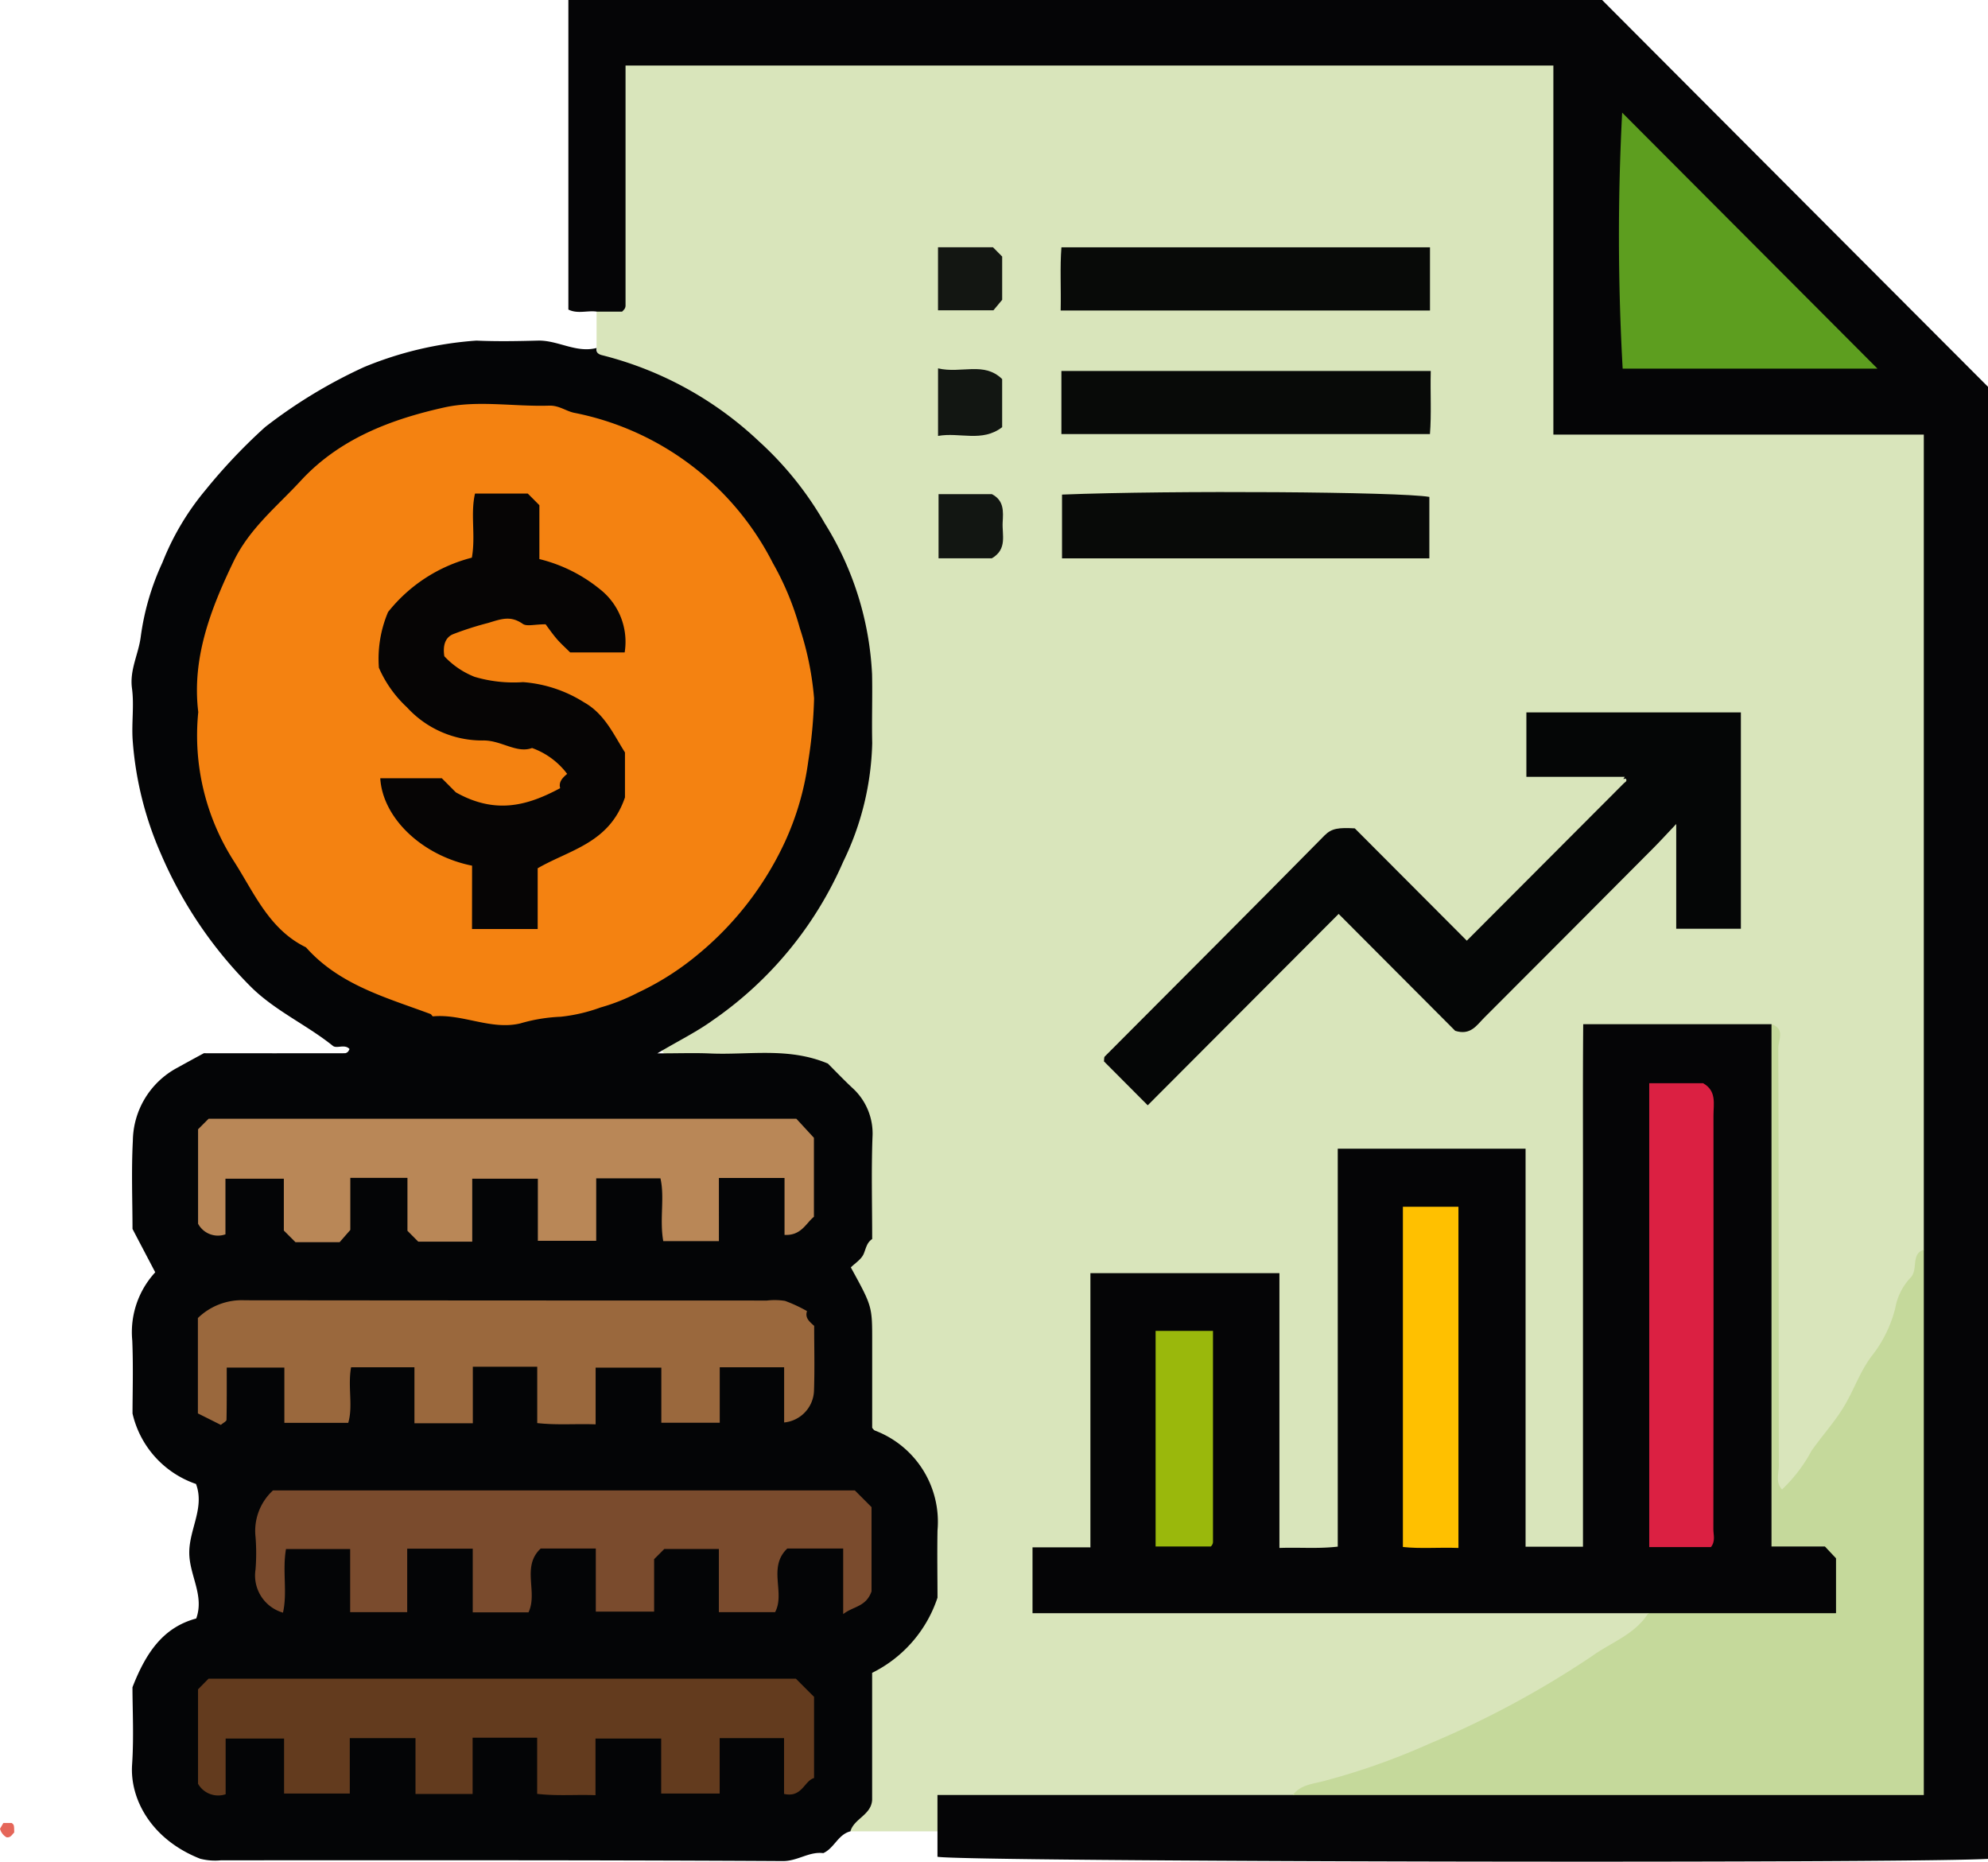 <svg xmlns="http://www.w3.org/2000/svg" xmlns:xlink="http://www.w3.org/1999/xlink" width="125.266" height="117.283" viewBox="0 0 125.266 117.283">
  <defs>
    <clipPath id="clip-path">
      <rect id="Rectángulo_325368" data-name="Rectángulo 325368" width="125.266" height="117.283" fill="none"/>
    </clipPath>
  </defs>
  <g id="Grupo_876384" data-name="Grupo 876384" transform="translate(0 0)">
    <g id="Grupo_876383" data-name="Grupo 876383" transform="translate(0 0)" clip-path="url(#clip-path)">
      <path id="Trazado_615106" data-name="Trazado 615106" d="M.417,48.034A.866.866,0,0,1,0,47.491l.212-.361H.738c.149.117.151.122.158.6-.136.122-.219.339-.48.3" transform="translate(0 67.712)" fill="#e56659"/>
      <path id="Trazado_615107" data-name="Trazado 615107" d="M15.427,17.692v2.29c.173,1.433,1.5,1.34,2.39,1.708,7,2.895,11.837,7.856,13.665,15.232,2.407,9.732-.621,18.6-8.833,24.652-1.084.8-2.444,1.274-3.165,2.551.56,1.026,1.55.872,2.427.909,1.747.073,3.5-.071,5.249.071a5.023,5.023,0,0,1,4.966,5.21c.027,2.342.4,4.744-.726,6.979a1.559,1.559,0,0,0-.056,1.34c1.075,2.317.811,4.781.8,7.21a4.294,4.294,0,0,0,1.635,3.562c3.519,3,3.614,9.274.173,12.417a4.7,4.7,0,0,0-1.8,3.969,23.822,23.822,0,0,1-.733,7.639h5.485c.6-.346.836-1.1,1.81-1.462,6.462-.346,13.231.163,19.986-.256a67.311,67.311,0,0,0,21-9.654,7.189,7.189,0,0,0,1.759-1.433c.47-.614.412-1.111-.37-1.408a11.721,11.721,0,0,0-3.626-.273c-10.044-.01-20.086,0-30.13-.015-1.118,0-2.29.2-3.3-.463a1.37,1.37,0,0,1,.066-1.723c.729-.568,1.769-.5,2.763-1.538,1-4.932-.115-10.375.587-15.609,2.074-.889,7.415-.955,9.9-.132.88,5.295-.434,10.829.733,16A3.427,3.427,0,0,0,62,95.657c.88-1.067.768-2.32.772-3.528.022-5.872,0-11.745.017-17.615a5.233,5.233,0,0,1,.529-3.1,33.877,33.877,0,0,1,9.155-.061c.889,1.1.685,2.21.687,3.251.024,5.8,0,11.594.02,17.388a5.81,5.81,0,0,0,.692,3.6,3.186,3.186,0,0,0,3.731.068c.885-1.182.7-2.515.709-3.794.017-8.236,0-16.472.012-24.708a7.12,7.12,0,0,1,.517-3.526,37.665,37.665,0,0,1,9.657-.066c1.072.66.765,1.742.768,2.69.022,7.534,0,15.069.024,22.6,0,1.031-.212,2.149,1,3.28,4.652-4.369,7.256-9.9,9.328-15.761a14.4,14.4,0,0,0,.2-2.965q.007-22.084,0-44.17c0-1.279.151-2.61-.68-3.75-1.036-.86-2.286-.758-3.489-.763-5.249-.029-10.5,0-15.753-.019a5.452,5.452,0,0,1-2.9-.409,4.66,4.66,0,0,1-.463-2.87c-.019-5.266,0-10.529-.017-15.792a5.778,5.778,0,0,0-.641-3.484,4.587,4.587,0,0,0-3.3-.787q-26.028-.026-52.055,0a4.85,4.85,0,0,0-3.275.716A4.916,4.916,0,0,0,16.5,5.353q-.051,4.233,0,8.468a6.067,6.067,0,0,1-1.072,3.872" transform="translate(22.164 1.938)" fill="#d9e5bb"/>
      <path id="Trazado_615108" data-name="Trazado 615108" d="M48.7,102.725c.214-.8,1.306-1.026,1.367-1.979V92.737A8.136,8.136,0,0,0,54.186,88c0-1.189-.027-2.712,0-4.233a6.145,6.145,0,0,0-3.945-6.294c-.068-.029-.11-.1-.171-.168V71.823c0-2.176,0-2.176-1.345-4.627.263-.263.668-.509.814-.863s.192-.7.531-.924c0-2.139-.058-4.274.019-6.406A3.874,3.874,0,0,0,48.8,55.868c-.556-.524-1.082-1.075-1.521-1.513-2.478-1.045-4.966-.531-7.405-.636-.975-.044-1.954-.007-3.343-.007,1.382-.816,2.473-1.352,3.448-2.052a23.546,23.546,0,0,0,8.265-10.02,17.97,17.97,0,0,0,1.828-7.478c-.034-1.45.022-2.9-.01-4.347a19.721,19.721,0,0,0-2.987-9.506,21.15,21.15,0,0,0-4.145-5.158,22.306,22.306,0,0,0-9.866-5.417c-.236-.056-.412-.168-.361-.458-1.291.334-2.434-.495-3.692-.465-1.294.034-2.59.058-3.882,0a22.579,22.579,0,0,0-7.079,1.669,31.581,31.581,0,0,0-6.233,3.779,35.2,35.2,0,0,0-3.755,3.965A16.641,16.641,0,0,0,5.344,22.8,16.189,16.189,0,0,0,3.98,27.475c-.139,1.087-.709,2.079-.551,3.241.141,1.048-.024,2.135.039,3.2a21.644,21.644,0,0,0,1.8,7.264,26.648,26.648,0,0,0,5.543,8.229c1.54,1.581,3.577,2.466,5.275,3.828.246.2.743-.134,1.05.2a.6.6,0,0,1-.093.166.316.316,0,0,1-.183.1q-4.452.007-8.9,0c-.558.3-1.118.607-1.676.916a5.288,5.288,0,0,0-2.8,4.6c-.1,1.9-.022,3.811-.022,5.553.495.948.926,1.764,1.433,2.732a5.561,5.561,0,0,0-1.447,4.308c.068,1.674.015,3.353.015,4.586a6.144,6.144,0,0,0,4,4.44c.56,1.494-.429,2.851-.424,4.33,0,1.416.965,2.69.439,4.145-2.069.556-3.158,2.125-4.018,4.33,0,1.386.093,3.141-.024,4.881-.144,2.142,1.189,4.7,4.286,5.921a3.725,3.725,0,0,0,1.326.1c11.8,0,23.592-.019,35.386.049.941.007,1.657-.614,2.554-.5.692-.307.931-1.182,1.715-1.374" transform="translate(4.887 12.646)" fill="#040506"/>
      <path id="Trazado_615109" data-name="Trazado 615109" d="M16.477,19.63h1.606a1.072,1.072,0,0,0,.151-.163.392.392,0,0,0,.068-.2c0-5.022,0-10.044,0-15.139H76.766V27.376h23.341V78.722a21.743,21.743,0,0,0-.777,6.294c.039,7.917.022,15.831,0,23.748a5.424,5.424,0,0,1-.431,3.112,5.537,5.537,0,0,1-3.109.431q-14.463.022-28.928,0a24.191,24.191,0,0,0-6.518.768H37.957v3.894c1.891.317,60.469.436,66.2.132V24.372C96.062,16.263,87.928,8.112,79.839,0H14.7V19.5c.582.29,1.2.046,1.781.129" transform="translate(21.114 0.001)" fill="#050506"/>
      <path id="Trazado_615110" data-name="Trazado 615110" d="M73.265,26.479H61.4c-.032,3.628-.01,7.264-.015,10.9q0,5.5,0,10.992V59.394H57.768V34.32H45.933V59.389c-1.243.144-2.422.037-3.675.083V42.162H30.348V59.435H26.7v4.147H65.5a1.575,1.575,0,0,0,1.182.612,50.887,50.887,0,0,0,10.412-.151c1.7-3.117,1.211-4.081-2.688-5.872a11.921,11.921,0,0,1-.936-4.817c.046-8.136.027-16.275.01-24.411a4.928,4.928,0,0,0-.212-2.464" transform="translate(38.36 38.043)" fill="#050506"/>
      <path id="Trazado_615111" data-name="Trazado 615111" d="M63.593,26.479v32.9h3.365c.27.29.478.509.7.746v3.458H55.825c-.841,1.347-2.354,1.842-3.553,2.71a60.019,60.019,0,0,1-10.261,5.522,43.34,43.34,0,0,1-6.574,2.327c-.692.195-1.506.224-2.005.894H73.189V40.68c-.865.3-.3,1.274-.877,1.81a3.76,3.76,0,0,0-.921,1.874,8.031,8.031,0,0,1-1.5,3.039c-.775,1.033-1.157,2.273-1.857,3.36-.585.909-1.313,1.723-1.923,2.593a9.486,9.486,0,0,1-1.857,2.432c-.426-.458-.195-1.016-.2-1.518-.015-8.762,0-17.525-.034-26.285,0-.495.451-1.228-.434-1.506" transform="translate(48.032 38.043)" fill="#c5d99b"/>
      <path id="Trazado_615112" data-name="Trazado 615112" d="M28.551,40.409,31.3,43.168c3.933-3.94,7.9-7.922,12.03-12.057,2.425,2.432,4.927,4.942,7.344,7.364.972.309,1.355-.353,1.825-.821q5.333-5.333,10.651-10.68c.426-.426.833-.875,1.452-1.528v6.6h4.074V18.418H55.16v4.057h6.2c-.241.324.115-.063.1.241,0,.056-.1.107-.154.161-3.336,3.346-6.672,6.689-9.9,9.92-2.437-2.442-4.876-4.886-7.059-7.076-1.011-.051-1.447-.012-1.9.441-4.6,4.666-9.238,9.3-13.86,13.938-.041.041-.024.141-.044.309" transform="translate(41.019 26.462)" fill="#050606"/>
      <path id="Trazado_615113" data-name="Trazado 615113" d="M27.463,16.9H50.609V13.027c-1.862-.322-16.167-.422-23.146-.146Z" transform="translate(39.456 18.276)" fill="#080a08"/>
      <path id="Trazado_615114" data-name="Trazado 615114" d="M27.447,9.591v3.974H50.669c.1-1.24.017-2.571.051-3.974Z" transform="translate(39.433 13.78)" fill="#080a08"/>
      <path id="Trazado_615115" data-name="Trazado 615115" d="M50.7,10.377V6.393H27.477c-.1,1.25-.017,2.583-.049,3.984Z" transform="translate(39.405 9.186)" fill="#080a08"/>
      <path id="Trazado_615116" data-name="Trazado 615116" d="M24.27,16.815h3.36c.987-.575.636-1.479.68-2.266.037-.673.1-1.369-.677-1.774H24.27Z" transform="translate(34.869 18.355)" fill="#121612"/>
      <path id="Trazado_615117" data-name="Trazado 615117" d="M24.257,9.523V13.78c1.365-.249,2.78.422,4.04-.551V10.2c-1.145-1.126-2.58-.329-4.04-.677" transform="translate(34.85 13.682)" fill="#121612"/>
      <path id="Trazado_615118" data-name="Trazado 615118" d="M24.256,6.392v3.972h3.492c.093-.11.285-.341.551-.66V6.977c-.193-.192-.353-.356-.58-.585Z" transform="translate(34.849 9.184)" fill="#131612"/>
      <path id="Trazado_615119" data-name="Trazado 615119" d="M5.176,29.852a14.685,14.685,0,0,0,2.261,9.42c1.272,1.988,2.215,4.279,4.525,5.4,2.1,2.366,5.039,3.158,7.844,4.2.066.024.115.154.163.149,1.864-.171,3.653.882,5.492.446a10.517,10.517,0,0,1,2.559-.422,10.514,10.514,0,0,0,2.507-.585,12.3,12.3,0,0,0,2.337-.926,17.487,17.487,0,0,0,3.787-2.405,20.174,20.174,0,0,0,5.483-7.081,17.765,17.765,0,0,0,1.482-5.127,29.606,29.606,0,0,0,.363-3.935,19.133,19.133,0,0,0-.9-4.425,18.032,18.032,0,0,0-1.7-4.1,17.927,17.927,0,0,0-12.454-9.45c-.546-.09-.992-.485-1.64-.463-2.2.071-4.493-.353-6.6.112-3.331.741-6.584,1.954-9.033,4.6-1.5,1.628-3.246,3.017-4.25,5.1C5.936,23.4,4.766,26.48,5.176,29.852" transform="translate(7.317 15.006)" fill="#f48211"/>
      <path id="Trazado_615120" data-name="Trazado 615120" d="M5.117,34.745v6.006c.475.236.972.485,1.447.724.158-.136.353-.227.356-.319.022-1.065.015-2.13.015-3.292h3.631v3.48h4.025c.314-1.055-.041-2.271.18-3.5h3.991v3.528h3.679V37.812H26.5V41.36c1.245.139,2.425.034,3.679.08V37.868h4.14v3.47H38V37.844h4.057v3.477a2.081,2.081,0,0,0,1.881-1.979c.049-1.369.012-2.741.012-4.106-.292-.263-.595-.5-.451-.931a9.19,9.19,0,0,0-1.386-.643,4.215,4.215,0,0,0-1.138-.022q-16.444,0-32.886-.017a3.974,3.974,0,0,0-2.973,1.121" transform="translate(7.352 48.289)" fill="#9a683d"/>
      <path id="Trazado_615121" data-name="Trazado 615121" d="M5.785,28.923c-.317.317-.478.48-.663.663v5.95a1.419,1.419,0,0,0,1.725.668V32.7h3.679v3.265l.733.733h2.783c.168-.19.366-.419.673-.77v-3.28h3.6v3.333c.322.324.482.485.682.685h3.4V32.7h4.135v3.913h3.677V32.676h4.047c.278,1.209-.066,2.568.178,3.957h3.506V32.654h4.135V36.24c1.058.056,1.352-.741,1.852-1.14V30.124c-.412-.446-.77-.838-1.106-1.2Z" transform="translate(7.359 41.554)" fill="#b98757"/>
      <path id="Trazado_615122" data-name="Trazado 615122" d="M12.581,42.224V46.2h3.594V42.2h4.13v4.011h3.514c.607-1.272-.465-2.878.77-4.021h3.47v3.974h3.675V42.862l.641-.641h3.438V46.2h3.543c.655-1.211-.48-2.829.772-4.011h3.519v4.133c.655-.507,1.43-.443,1.786-1.428v-5.31c-.353-.356-.675-.677-1.05-1.053H7.718a3.463,3.463,0,0,0-1.1,2.926,12.877,12.877,0,0,1,0,2.057,2.435,2.435,0,0,0,1.73,2.717c.29-1.272-.049-2.624.19-4.008Z" transform="translate(9.483 55.36)" fill="#7a4b2d"/>
      <path id="Trazado_615123" data-name="Trazado 615123" d="M18.823,47.144V50.66h3.6V47.117h4.067v3.538c1.243.144,2.422.037,3.675.083V47.171h4.14v3.463H37.99V47.144h4.057v3.514c1.136.258,1.274-.831,1.891-1V44.544c-.39-.387-.765-.765-1.145-1.145H5.784c-.212.214-.426.431-.663.673v5.946a1.459,1.459,0,0,0,1.74.66V47.171h3.682v3.463h4.14V47.144Z" transform="translate(7.357 62.352)" fill="#633b1e"/>
      <path id="Trazado_615124" data-name="Trazado 615124" d="M42.1,19.038H58.155c-5.392-5.407-10.8-10.824-16.087-16.126A149.076,149.076,0,0,0,42.1,19.038" transform="translate(60.146 4.184)" fill="#5d9e1f"/>
      <path id="Trazado_615125" data-name="Trazado 615125" d="M42.648,57.227h3.887c.3-.375.154-.768.154-1.128q.018-13.03.007-26.063c0-.733.21-1.547-.655-2.032H42.648Z" transform="translate(61.272 40.234)" fill="#db2042"/>
      <path id="Trazado_615126" data-name="Trazado 615126" d="M39.78,31.2h-3.5V52.634c1.079.122,2.256.015,3.5.061Z" transform="translate(52.118 44.82)" fill="#ffc000"/>
      <path id="Trazado_615127" data-name="Trazado 615127" d="M29.883,34.407V47.992h3.472c-.027.027.037-.022.076-.083a.379.379,0,0,0,.068-.2c0-4.408,0-8.816,0-13.3Z" transform="translate(42.933 49.433)" fill="#9ab80c"/>
      <path id="Trazado_615128" data-name="Trazado 615128" d="M15.681,40.191h4.138V36.366c2.027-1.174,4.518-1.577,5.5-4.466V29.068c-.709-1.111-1.272-2.427-2.585-3.16A8.341,8.341,0,0,0,18.9,24.64a8.666,8.666,0,0,1-3.048-.331,5.224,5.224,0,0,1-1.915-1.3c-.09-.587,0-1.148.536-1.384a20.06,20.06,0,0,1,2.227-.714c.821-.249,1.413-.48,2.178.058.256.178.741.027,1.44.027.136.18.392.553.685.9.244.288.531.543.863.872H25.3a4.213,4.213,0,0,0-1.574-3.994,9.671,9.671,0,0,0-3.8-1.886V13.495c-.295-.3-.509-.512-.733-.736H15.871c-.3,1.289.049,2.651-.2,4.04a9.865,9.865,0,0,0-5.28,3.426,7.537,7.537,0,0,0-.577,3.509,7.449,7.449,0,0,0,1.764,2.488,6.421,6.421,0,0,0,4.847,2.093c1.109,0,2.081.831,3.039.475a4.778,4.778,0,0,1,2.213,1.63c-.292.244-.551.509-.441.9-2.03,1.087-4.052,1.681-6.572.263-.088-.085-.517-.519-.887-.889H9.9c.149,2.51,2.637,4.876,5.785,5.509Z" transform="translate(14.061 18.332)" fill="#060505"/>
    </g>
  </g>
</svg>

